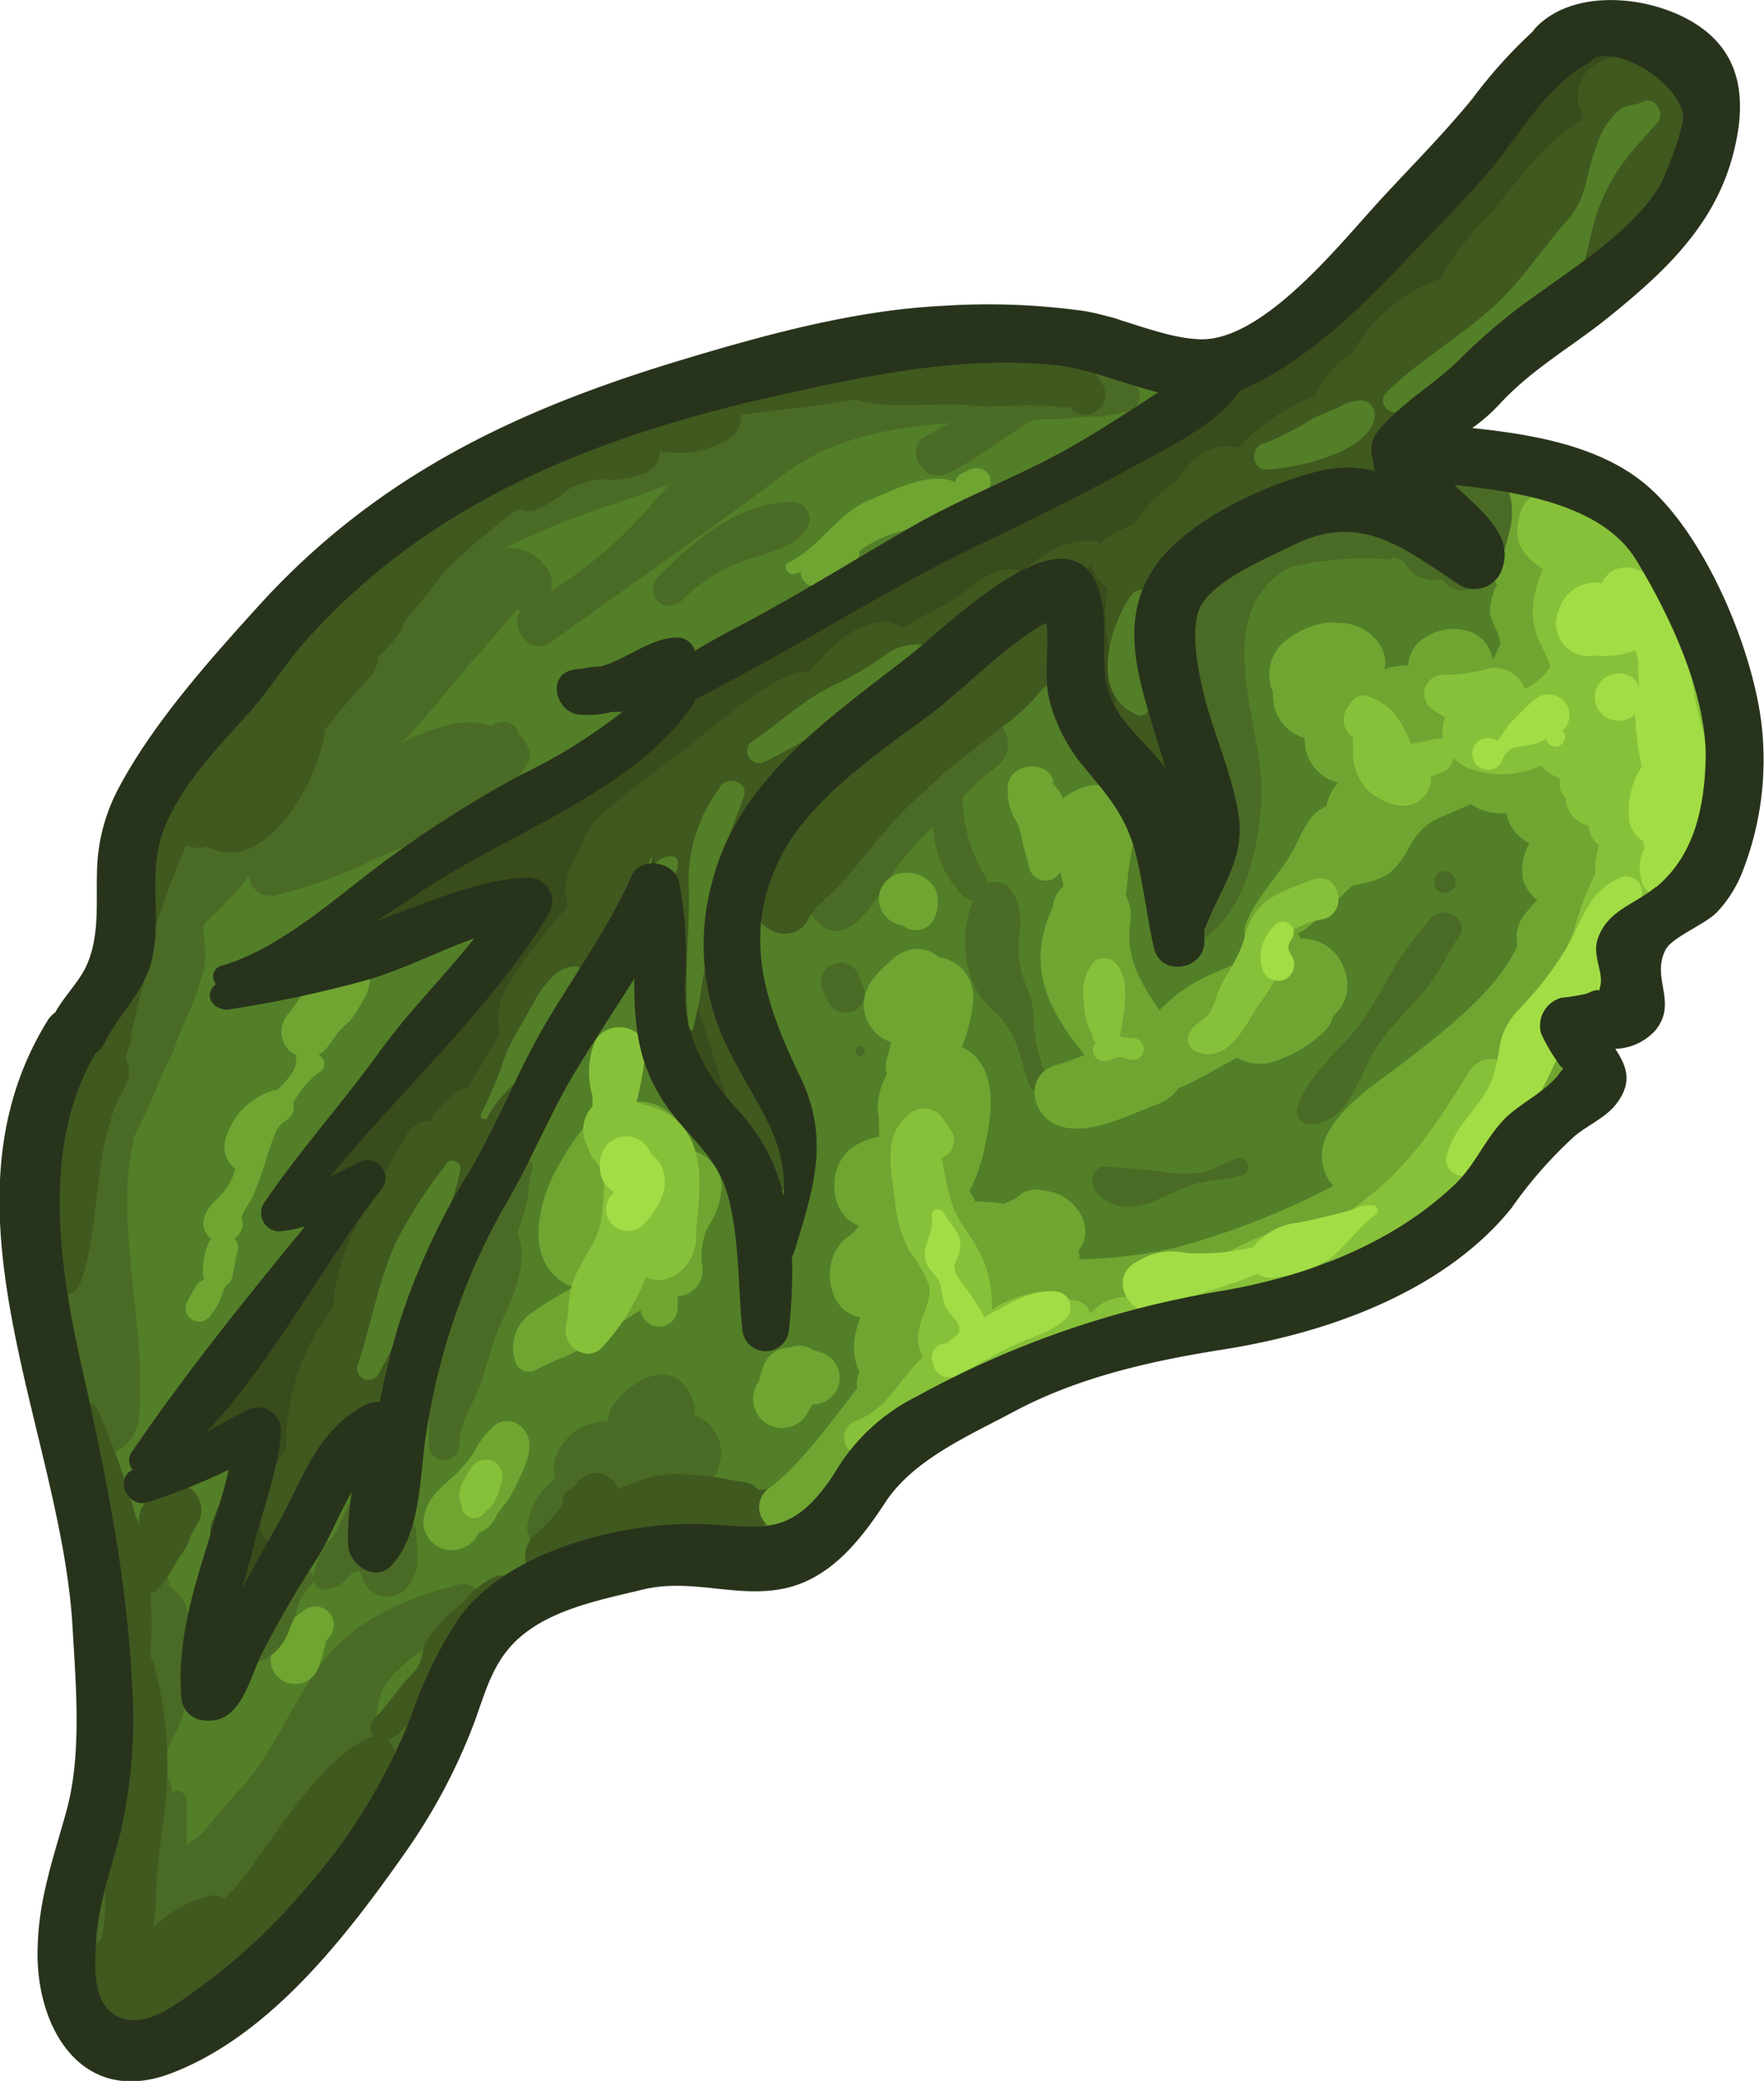 <svg xmlns="http://www.w3.org/2000/svg" viewBox="0 0 121.7 143.55"><defs><style>.a{fill:#537f28;}.b{fill:#4a6b25;}.c{fill:#40591f;}.d{fill:#394c1b;}.e{fill:#70a532;}.f{fill:#87c13a;}.g{fill:#a2dd45;}.h{fill:#28331c;}</style></defs><path class="a" d="M160,76.09c.54-2.45-.38-4.73-1.66-7.26-1.51-3-2.59-6.71-6-8.09s-7.7-.44-11.21-.66a18.61,18.61,0,0,1-1.9-.24,2.87,2.87,0,0,0-.08-.38c4.35-3.28,8.2-8,11.62-11.72,3.57-3.85,13.16-11.07,6.32-16.4a8.1,8.1,0,0,0-8.83-.41c-2.55,1.46-3.56,4.38-5.26,6.61-2.2,2.87-4.92,5.35-7.14,8.21-3,3.91-6.6,5.64-11.17,7.41a3.54,3.54,0,0,0-1,.62,10.67,10.67,0,0,0-3.88-1.45,59.63,59.63,0,0,0-11.07-1.76A51.54,51.54,0,0,0,87,54.86C80.18,58,72.41,61,66.6,65.85a48.85,48.85,0,0,0-6.92,7.38,27.41,27.41,0,0,0-2,2.93,25.29,25.29,0,0,0-3.35,3.54,12.6,12.6,0,0,0-2.38,4.39,7.22,7.22,0,0,0-.25,1.21c-.18,1-.39,2-.53,3.07-.24,1.85-.23,4.34-1.09,6s-2.91,3.07-4,4.84a20,20,0,0,0-2.19,12.58,2.13,2.13,0,0,0,.45.93,43.15,43.15,0,0,0-.15,7.48,37,37,0,0,0,2,12.77c1.17,3.35,2.65,6.5,2.82,10.09s-.28,7.38.15,11c-1.46,2.79-2.67,5.73-2.44,8.85a12,12,0,0,0,.33,1.84,7,7,0,0,0,.45,1.78c1.07,1.58,2.22,2.4,4.26,2.12,5.35-.73,8.58-6.86,11.91-10.26,1.93-2,4.16-2.87,5.67-5.3,1.14-1.82,2.47-4,3.49-6,1.61-3.17,2.88-7.59,6.11-9.49,3.61-2.12,7.43-2.22,11.43-2.74,2.13-.28,5-.45,6.86-1.6s2.34-3.44,3.54-5.23c3.21-4.78,12.2-5.84,17.35-7,2.79-.63,6.31-1.33,9.09-2.87,3.85,0,8.37-3.22,11.24-4.51,5.21-2.34,10.67-7,12-12.85a7,7,0,0,0,.07-1.81,9.29,9.29,0,0,0,1.8-1.31c1.37-1.55,1.42-3.82,2.51-5.48s3.36-2.89,4.42-5.49C160.91,82.68,161.39,80.11,160,76.09Z" transform="translate(-41.49 -27.38)"/><path class="b" d="M89.43,125a2.73,2.73,0,0,0-.23-1.26c-1.22-2.91-4.32-1.14-5.48.69a1.72,1.72,0,0,0-.27,1,3.76,3.76,0,0,0-3.68,2.63,2.77,2.77,0,0,0,0,1.31l-.29.28a4.77,4.77,0,0,0-1.63,3.12,1.76,1.76,0,0,0,2.62,1.5,11.38,11.38,0,0,0,2.9-2.27,5.74,5.74,0,0,0,2.73-.06c2-.5,4.34-1.17,5-3.44A2.81,2.81,0,0,0,89.43,125Z" transform="translate(-41.49 -27.38)"/><path class="b" d="M75.57,137.07a2.47,2.47,0,0,0-.86.84,1.25,1.25,0,0,0-1.55-1.22c-3,.76-6.43,2.06-8.62,4.42-2.58,2.78-3.84,6.78-6.43,9.64-.93,1-1.81,2.06-2.67,3.12l-1.1.8c0-.3,0-.54,0-.57,0-.84,0-1.7,0-2.54a.64.64,0,0,0-1-.53,1.61,1.61,0,0,0-.82-1.53.56.56,0,0,0,.07-.18c.49-1.64,1.49-2.9,1.76-4.64.18-1.23-.26-2.38-.17-3.52a7,7,0,0,0,.36-2,3,3,0,0,0-1.31-2.31A11.78,11.78,0,0,0,50.88,132a1,1,0,0,0-1.7.45c-.58,2.17.25,4.47.3,6.63a13.87,13.87,0,0,0-.41,2.76,1.92,1.92,0,0,0,1.55,1.89c-.13,1.77-1.21,3.35-1.25,5.16a1.43,1.43,0,0,0,.58,1.25c-1.88,2.11-1.56,6-1.72,8.58s-1.49,5.36.12,7.56a3,3,0,0,0,3.16,1.28c2.94-.55,5.12-2.85,7-5.33a1.57,1.57,0,0,0,1.39-.66c1.84-2.29,5.09-5.41,6.17-8.71.67-1,1.38-2,2.12-3,.87-1.17,1.9-2.08,2.34-3.49a1,1,0,0,0-1.26-1.26,6.18,6.18,0,0,0-1.83.88,6.76,6.76,0,0,1,.41-2c.93-1.79,3.77-3.52,5.69-4.64-.24.4.31.91.64.53a14.2,14.2,0,0,0,1.81-2.3C76.06,137.33,75.86,137,75.57,137.07Z" transform="translate(-41.49 -27.38)"/><path class="b" d="M119.41,53.66l-.32-.06a2.59,2.59,0,0,0,.25-3.72c-1.19-1.19-3.79-.8-4.09,1.08l-.06.41a2.12,2.12,0,0,0,0,.24h0c0,.32-1.81,1.19-3,1.78-3.3-2.3-8.34-.54-12-.43a45.79,45.79,0,0,0-16.47,3c-4.79,1.86-9.86,3.5-13.75,7-1.74,1.59-3,3.76-4.64,5.51a34,34,0,0,0-3.77,4.68,18.15,18.15,0,0,0-2.33,1.5,10.08,10.08,0,0,0-2,2.21c-2.74,1.07-3.67,3.59-4.86,6.36-.86,2-2.44,5-.56,6.87-.05.23-.09.46-.14.69a.24.24,0,0,0,0,.08c0,.22-.09.44-.13.65a19.12,19.12,0,0,1-1.21,3.89A45.44,45.44,0,0,0,48.11,100c-.36,1.12-.6,2.25-.92,3.34-1.09.72-1.77,2.52-2.09,3.89a1.72,1.72,0,0,0-.26,1.9,40.46,40.46,0,0,0,.19,7.31,31,31,0,0,0,.59,9.51c.71,3.27,5.15,2.18,5.44-.73.62-6.26-1.71-13.28-.39-19a2.07,2.07,0,0,0,.07-.41c.8-1.51,1.43-3.11,2.12-4.72a12.83,12.83,0,0,0,.82-1.8.49.49,0,0,1,0-.11c.14-.31.26-.63.37-.95A20.09,20.09,0,0,0,55.61,94a11.44,11.44,0,0,0-.1-2.47c0-.16.07-.31.1-.46a16.2,16.2,0,0,0,1.5-1.48l0,0a9.2,9.2,0,0,0,1.54-1.79,1.53,1.53,0,0,0,1.91,1.33,32.74,32.74,0,0,0,7.07-2.64,34.62,34.62,0,0,0,6.58-3.3c1-.7,3.84-2.39,3.84-3.78a2.38,2.38,0,0,0-.82-1.43c-.13-.91-1.25-1-1.85-.49-1.79-.76-4.15.17-6.15,1.1A10.05,10.05,0,0,0,70,77.8c1.22-1.36,2.37-2.79,3.54-4.2.7-.83,1.45-1.6,2.15-2.43.34-.4.67-.81,1-1.22.27-.22.42-.4.44-.55a1.19,1.19,0,0,0,.28.1c-.82,1.15.66,3.2,2.05,2.21,5.37-3.86,10.84-7.65,16.12-11.62,3.24-2.44,7.24-3.21,11.37-3.52-.49.3-1,.59-1.52.86-1.72.87-.2,3.46,1.52,2.59,2.09-1.06,3.88-2.54,5.87-3.7,1.38,0,2.73-.11,4-.22a1.39,1.39,0,0,0,.68,0c.64-.1,1.27-.22,1.9-.36A1.11,1.11,0,0,0,119.41,53.66ZM86.59,62a29.28,29.28,0,0,1-7.09,6.14,1.79,1.79,0,0,0-.4-1.71,2.91,2.91,0,0,0-2.82-1.21,52.8,52.8,0,0,1,8-3.21l3.4-1.22C87.3,61.22,86.93,61.62,86.59,62Z" transform="translate(-41.49 -27.38)"/><path class="b" d="M96.16,62c-3.74,0-6.84,2.75-9.32,5.22a1.16,1.16,0,0,0,1.64,1.64,11.69,11.69,0,0,1,4.38-2.81c1.41-.51,3.16-.78,4.15-2A1.22,1.22,0,0,0,96.16,62Z" transform="translate(-41.49 -27.38)"/><path class="b" d="M141.16,87.47c-1.16,0-.81,2,.38,1.4C142.21,88.56,141.89,87.47,141.16,87.47Z" transform="translate(-41.49 -27.38)"/><path class="b" d="M140.16,90.8a28.73,28.73,0,0,0-2.31,3c-.71,1.27-1.4,2.56-2.2,3.77-1.33,2-4,3.87-4.66,6.27a.87.87,0,0,0,.84,1.09c2.75,0,3.39-3.42,4.65-5.32,1-1.53,2.36-2.74,3.5-4.16.87-1.08,1.39-2.34,2.18-3.46S141,89.63,140.16,90.8Z" transform="translate(-41.49 -27.38)"/><path class="b" d="M126.83,107.29c-.71.24-1.38.65-2.08.88a7.47,7.47,0,0,1-3.26,0c-1.21-.13-2.44-.2-3.66-.31-1-.08-1.21,1.12-.72,1.72,1.12,1.36,2.61,1.24,4.13.62a21.72,21.72,0,0,1,2.76-1.16c1-.27,2.11-.3,3.16-.57C127.94,108.29,127.59,107,126.83,107.29Z" transform="translate(-41.49 -27.38)"/><path class="b" d="M113.8,101.88a11.43,11.43,0,0,1-1-4.06,5.46,5.46,0,0,0-.42-2.21,7,7,0,0,1-.59-3.72,4,4,0,0,0-.46-3,1.47,1.47,0,0,0-1.71-.58,1.05,1.05,0,0,0-.24-.62,10.34,10.34,0,0,1-1.47-5.29,11.32,11.32,0,0,1,2.22-2l-.08,0a1.9,1.9,0,0,0-.89-3.57c-4.51-.14-15.93,9-11.32,14.09,2,2.26,4.17-1.58,5.06-3a17,17,0,0,1,3-3.54c0,.14,0,.29,0,.42a6.88,6.88,0,0,0,2,4.33.86.86,0,0,0,.74.34,7.59,7.59,0,0,0,0,5.79,6.14,6.14,0,0,0,1.61,2.07c1.48,1.42,1.58,3,2.26,4.92C112.81,103.05,114.12,102.67,113.8,101.88Z" transform="translate(-41.49 -27.38)"/><path class="b" d="M101.1,95.63c-.1-.25-.2-.51-.29-.77a1.36,1.36,0,1,0-2.49,1c.12.25.25.49.38.74a1.33,1.33,0,0,0,1.48.6,1.23,1.23,0,0,0,.58-.34A1.27,1.27,0,0,0,101.1,95.63Z" transform="translate(-41.49 -27.38)"/><path class="b" d="M100.83,99.52a.38.38,0,0,0,0,.75A.38.38,0,0,0,100.83,99.52Z" transform="translate(-41.49 -27.38)"/><path class="c" d="M117.53,53.85C116,51,113,51.76,110.16,51.63c-3-.14-6.27-.8-9.27,0a34.47,34.47,0,0,0-8,.43c-1.89.29-4.22.49-6,1.46-2.32.37-4.65,1.44-5.62,3.1h-.16c-2.7.3-5.16,2.08-7.41,3.91-.45.21-.9.43-1.38.68-1.85.95-6.2,2.55-6.57,5.05a9.27,9.27,0,0,0-2.54,3.65,26.23,26.23,0,0,0-2.44,2.78,2.15,2.15,0,0,0-1,.58,51.31,51.31,0,0,0-4.63,5.11,10.92,10.92,0,0,0-3.71,5.16,21.17,21.17,0,0,0-1.27,5.07,15.63,15.63,0,0,1-2.23,6.26,1.32,1.32,0,0,0,.71,1.84,15.65,15.65,0,0,0-.28,2.52c-.05.11-.11.21-.16.32a1.78,1.78,0,0,0-.74.47c-4.13,4.24-4.69,10.48-2.81,15.84a1.26,1.26,0,0,0,2.4,0c1.4-4,.84-8.58,2.55-12.52l.61-1.2a1.81,1.81,0,0,0-.07-1.74,5.48,5.48,0,0,1,.31-1,1.06,1.06,0,0,0,.07-.62c.32-1.35.61-2.69,1-4a1,1,0,0,0-.37-1,33.89,33.89,0,0,0,1.58-3.93c.43-1.35,1-2.66,1.51-4,0-.06.05-.11.07-.16a1.92,1.92,0,0,0,1.43.07,3.4,3.4,0,0,0,2.94.17c2.47-1.09,4.76-4.85,5.25-8.24,1-1.3,2.1-2.51,3-3.53l0,0a2,2,0,0,0,.63-1.45A8,8,0,0,0,69,71.1a1.9,1.9,0,0,0,.37-.81l1.13-1.38c.59-.71,1.15-1.44,1.71-2.17a50.34,50.34,0,0,1,4.66-4l.44-.26a1.47,1.47,0,0,0,1.32,0,9.58,9.58,0,0,0,2.21-1.44,10.18,10.18,0,0,1,2-.61,6.46,6.46,0,0,0,2.87-.32,1.59,1.59,0,0,0,1.29-1.6l.06,0a6.52,6.52,0,0,0,4.45-.71A1.94,1.94,0,0,0,92.64,56c1.85-.28,3.76-.46,4.09-.5,1.26-.15,2.52-.36,3.78-.55,2.38.73,5.54.15,8,.4,1.54.15,3-.07,4.58,0a10.11,10.11,0,0,1,1.65.13,4.21,4.21,0,0,0,.62,0c.33-.08.32,0,0,.11A1.4,1.4,0,0,0,117.53,53.85Z" transform="translate(-41.49 -27.38)"/><path class="c" d="M75.82,136.09A5.54,5.54,0,0,0,73.38,138,11.42,11.42,0,0,0,71,140.41c-.54,1-.23,1.6-1.08,2.45s-1.63,2.1-2.59,3.06a.81.81,0,0,0,0,1.27,1.24,1.24,0,0,0-.45.11c-3.16,1.5-5.82,5.81-7.78,8.52A19.32,19.32,0,0,1,57,158.34a1.29,1.29,0,0,0-.93-.19,7.81,7.81,0,0,0-4,2.23c.08-.77.17-1.49.17-1.87,0-2.5.52-4.85.72-7.32a27,27,0,0,0-.87-9.09,1.33,1.33,0,0,0-.24-.46s0,0,0-.08a23.51,23.51,0,0,0,0-4.28.78.78,0,0,0,.53-.25,14.14,14.14,0,0,0,1.45-2.2,4.29,4.29,0,0,0,.68-1.08,2.91,2.91,0,0,0,.12-.39c.16-.31.33-.62.52-.93a1.84,1.84,0,0,0-2.88-2.22c-.54.52-1.23,1.18-1.16,2,0,.13,0,.18.06.21l-.16.14a54.88,54.88,0,0,0-2.74-7.85c-.46-1.08-2-.28-1.82.77.68,3.17,1.2,6.39,1.84,9.57.4,2,.25,5.55,1.79,7.06a1.28,1.28,0,0,0-.06.56c.17,1.14-.7,3.29-.89,4.62-.28,1.87-.28,3.88-.43,5.77-.18,2.32.38,5.62-.24,8.13a2.54,2.54,0,0,0-1,1.39h0c-.1.54-.2,1-.25,1.51a.2.2,0,0,0,0,.07,4.47,4.47,0,0,0,.2,2.09,2.79,2.79,0,0,0,4,1.64,20.26,20.26,0,0,0,3.13-2.18c2.79.15,7-4.47,8.14-5.8,2.3-2.71,8.32-8.22,5.79-12.22a1.15,1.15,0,0,0-.28-.3.93.93,0,0,0,.49-.19c1.76-1.42,3.07-3.37,4.57-4.88a13.69,13.69,0,0,0,3.43-5.42A.67.67,0,0,0,75.82,136.09Z" transform="translate(-41.49 -27.38)"/><path class="c" d="M95,130.1a5,5,0,0,0-1.18.07,1.46,1.46,0,0,0-.88-.52c-2.07-.36-4.74-.9-6.8-.3a18.4,18.4,0,0,0-2,.75,3.18,3.18,0,0,0-.16-.32,1.59,1.59,0,0,0-2.48-.32,2.94,2.94,0,0,1-.75.7,1,1,0,0,0-.42,1,13.74,13.74,0,0,1-1.89,2.07c-1.82,1.59.14,4.3,2.23,3.83a39.1,39.1,0,0,0,5.47-1.75,38.76,38.76,0,0,1,4.25-.92c1.92-.52,4.16-1.5,5.12-3.33A.63.63,0,0,0,95,130.1Z" transform="translate(-41.49 -27.38)"/><path class="c" d="M98,128.29a3.32,3.32,0,0,0-1.35,1.09.72.72,0,0,0,1,1,3.36,3.36,0,0,0,1.09-1.34A.63.63,0,0,0,98,128.29Z" transform="translate(-41.49 -27.38)"/><path class="c" d="M115.27,71.27l0-.07c.68-1.63-1.84-3-2.94-1.71-2.82,3.28-6.56,5.49-9.82,8.41a32.58,32.58,0,0,0-8,10.13,12.67,12.67,0,0,0-.67,1.5c-.72,2,2.3,3.15,3.33,1.41.2-.35.41-.68.62-1h0c2.65-2.12,4.37-5.22,6.89-7.44.69-.61,1.35-1.24,2-1.88,1.46-1.08,2.89-2.26,4.33-3.37a13.15,13.15,0,0,0,2.43-2.39,1.59,1.59,0,0,0,.71-1l0-.07c.33-.5.66-1,1-1.62A.75.75,0,0,0,115.27,71.27Z" transform="translate(-41.49 -27.38)"/><path class="d" d="M153.51,34.49c1.39-1.9-1.39-4.67-3.28-3.28-3.85,2.82-6.81,6.92-10.45,10-3.11,2.67-8.2,5.4-9.62,9.47a2.29,2.29,0,0,0-.07.28c-.92.62-1.84,1.21-2.67,1.78-1.36.94-3.14,1.85-3.66,3.5-.17.13-.33.26-.52.38-2,1.43-4.4,2.19-6.51,3.49l-.17.13c-5.75,1.72-10.65,5.06-16,7.67-4.41,2.13-9.93,3.73-12.7,8a2.15,2.15,0,0,0-.3.75,23.17,23.17,0,0,0-6.85,4.09l-.06.06a25.54,25.54,0,0,0-8.07,3.63,2.63,2.63,0,0,0-1,1.57,3,3,0,0,0-.72.53c-.69.66-.66,1.41-.92,2.09-.71.35-1.41.73-2.12,1.11a.88.88,0,0,0,.67,1.6,9,9,0,0,1,2.34-.49c.77,0,1.48.12,2.26,0a5.52,5.52,0,0,0,3.57-1.49,1.34,1.34,0,0,0,.34-.87L78,88.27c-.58.9-1.29,1.74-1.84,2.48a13.74,13.74,0,0,0-2.51,5.39,2.31,2.31,0,0,0,.17,1.26c-.39.31-.75.58-.87.7a15.08,15.08,0,0,0-3,3.7c-2.15,1.7-4,3.86-6.25,5.14a2,2,0,0,0,1.94,3.49c-1.51,2.54-3.35,5-4.61,7.51-1.5,3-2.46,3.77-5,5.9-1.61,1.33.45,3.4,2.07,2.68l.21-.1c-.62,2.16-1.7,4.65-2.22,6.09a1.56,1.56,0,0,0,.39,1.68,12.37,12.37,0,0,0-.54,1.55,2,2,0,0,0,1.37,2.42c1.59.39,2.68-1,3.39-2.2a7,7,0,0,0,.35-.79c-.13.31.21-.5.27-.66a8.71,8.71,0,0,0,.7-2.4,1.38,1.38,0,0,0-1-1.29.85.85,0,0,0-.33-.07c.88-2.32,1.72-4.92,1.61-7a1.82,1.82,0,0,0-.13-.57,10.48,10.48,0,0,0,2.3-3.24q1.29-2.59,2.44-5.24c.54-1.22,1.06-4.32,1.82-5.94a2.75,2.75,0,0,0,1.23-1.56l0,0s0-.05,0-.07h0a.64.64,0,0,0,0-.2c.72-.74,1.42-1.51,2.13-2.24A1.71,1.71,0,0,0,73,104c1.81-2.1,4.61-4.47,5.1-7.31a1.53,1.53,0,0,0,0-.64c.09-.22.19-.45.29-.66a19.63,19.63,0,0,1,2.18-3.63c1.1-1.5,2.63-4.27,1.59-6.07a1.64,1.64,0,0,0-.45-.49,16.23,16.23,0,0,0,3-1.71c2.82-1.71,5.28-4,8.08-5.7a1.25,1.25,0,0,0,.3-.26,75.19,75.19,0,0,1,10.32-5.47c4.5-1.8,8.68-4.42,13.24-6.06-2.25,4.65-1.09,12.23,3.44,15.22a1.45,1.45,0,0,0,1.75-.23c1.26-1.28-.2-3.14-.89-4.24a12.62,12.62,0,0,1-1.48-4.55c-.34-1.73-1.08-3.59-.62-5.37a1.17,1.17,0,0,0-.64-1.34c.38-.11.77-.24,1.16-.34A2.45,2.45,0,0,0,121,64c1.22-.7,2.48-1.32,3.67-2.08.08-.06,1.32-1.06,2.07-1.74l.26-.07A5.24,5.24,0,0,0,129,58.85a2.28,2.28,0,0,0,.72-1.56c1.58-1.22,4.75-3,5.5-3.68A23,23,0,0,0,139,49.49l1.89-1.65a60.66,60.66,0,0,0,7-6,32.34,32.34,0,0,0,3.81-4.59C152.26,36.53,153.84,34,153.51,34.49Z" transform="translate(-41.49 -27.38)"/><path class="d" d="M93.33,104.58A20.9,20.9,0,0,1,91,98.73c-1.19-4.61-2.13-9-1.74-13.84a1.28,1.28,0,0,0-2.51-.34,33.94,33.94,0,0,0,.64,14.33c.83,3.44,2.42,10.31,6.63,11.1.65.12,1.5-.3,1.42-1.09C95.28,107.13,94.24,106.1,93.33,104.58Z" transform="translate(-41.49 -27.38)"/><path class="c" d="M152.25,31.5a2.64,2.64,0,0,0-1.83,3.21c.09.24.19.56.32.86-2.48,1.5-4.35,3.91-6.17,6.28a22.31,22.31,0,0,0-3.28,4,2.56,2.56,0,0,0-.28.7,11.34,11.34,0,0,0-6.21,5.17,6.39,6.39,0,0,0-2.49,2.73,2.17,2.17,0,0,0-.07.24,14.52,14.52,0,0,0-5.3,3.55l-.12,0c-1.87-.39-3.29.85-4.21,2.37a10.7,10.7,0,0,0-2,1.72,11.69,11.69,0,0,0-.89,1.24l-.19.06a7.62,7.62,0,0,0-1.73.88,2.66,2.66,0,0,0-.43.39.65.65,0,0,0-.32-.19,5.37,5.37,0,0,0-3.59,1c-.52.34-1,.71-1.53,1.1-1.83-.79-3.89,1.58-5.36,2.35-1,.52-1.93,1-2.83,1.54a2.31,2.31,0,0,0-1.64-.4c-2,.32-3.47,1.84-4.79,3.45a2.36,2.36,0,0,0-1.38.2c-2.59,1.2-5.09,3.45-7.32,5.23a60.09,60.09,0,0,0-5.14,4,5.76,5.76,0,0,0-2,2.83,5.68,5.68,0,0,0-1,3.12l.08,0a1.49,1.49,0,0,0,.16.69c-.84,1-1.71,2-2.47,3-1.16,1.61-2.86,3.6-2.26,5.66a.54.54,0,0,0,.05.11c-.16.27-.3.54-.46.81-.57.95-1.17,1.94-1.74,2.93l0,.09a1.5,1.5,0,0,0-.87.3,7.4,7.4,0,0,0-1.82,2,1.8,1.8,0,0,0-1.64,1c-1.94,3.37-4.65,7.44-5,11.4a1.53,1.53,0,0,0,0,.43,15.36,15.36,0,0,0-3.27,9.74C60.08,129,59,131,59.51,133c.37,1.31,2.14.72,2-.54-.15-1.06,2.22-2.76,2.92-3.56s1.29-1.49,1.83-2.25a1.62,1.62,0,0,0,1.23-1.25c.14-.67.31-1.37.49-2.08,1.17-2.75,2.17-5.57,3.35-8.33a2.18,2.18,0,0,0,.17-.69,2.09,2.09,0,0,0,1-.89A28.2,28.2,0,0,0,75,107.7c1.17-2.38,2.28-4.78,3.5-7.14.34-.66.63-1.33.9-2,.52-.84,1-1.73,1.44-2.62a.79.79,0,0,0,.3,0c1.68-.73,2-2.66,2.78-4.15a48,48,0,0,0,2.51-5.35l0,0A1.93,1.93,0,0,0,88,87.69c0,7,3.81,14.06,5,20.91.32,1.81,3.29,1.39,3.2-.43.45-4.32-1.62-7.56-2.5-11.55a76.61,76.61,0,0,1-1.72-8.86,8.66,8.66,0,0,1,.34-3.15c1.4-1.25,2.82-2.47,4.28-3.73,2.37-2,4.11-5.18,6.8-6.79a2.6,2.6,0,0,0,.5-.34l.15-.14a2.05,2.05,0,0,0,.45-.56c3.18-.77,6.58-1.49,8.18-4.33a1.12,1.12,0,0,0,.08-.26c.6-.22,1.19-.43,1.75-.7a15.21,15.21,0,0,0,2.34-1.44,1.69,1.69,0,0,0,.07.38,2.26,2.26,0,0,0,1,1.22c-.48,2.41.14,4.54.61,6.73-.27,2.06-.16,4,.91,5.16a1.79,1.79,0,0,0,3-.79c.47-2.17-.24-4.23-.57-6.34,0-1.49.2-3,.36-4.48a11.47,11.47,0,0,1,3.58-4.46,20.46,20.46,0,0,0,6.37-3.34,1.71,1.71,0,0,0,.72-.11l1-.38a2.53,2.53,0,0,0,2.7,1.06,2.32,2.32,0,0,0,2.14-1.63,3.51,3.51,0,0,0,0-2.59s-.06-.11-.1-.19a2,2,0,0,0-.06-.76c2.52-.7,5-2.92,6.78-4.35,2.63-2.11,6-4.61,7.9-7.68,2.3-1.42,4.38-4.25,4.28-6.64C160,33.9,156.84,30.15,152.25,31.5Z" transform="translate(-41.49 -27.38)"/><path class="e" d="M160.23,74.39a3.47,3.47,0,0,0-.31-.71.78.78,0,0,0,0-.14,22,22,0,0,0-2.4-7.12A2.66,2.66,0,0,0,154,65.25a23.68,23.68,0,0,0-2.94-2.55,15.37,15.37,0,0,0-2.24-1.65,3.07,3.07,0,0,0-2.59-1.81,3.75,3.75,0,0,0-2.42.38,4.18,4.18,0,0,0-3.09,1c-1.82,1.6-.19,4.12,1.79,4.33a3.64,3.64,0,0,0,.66,0,2.89,2.89,0,0,0,.85.55c.05.13.09.28.15.45a2.19,2.19,0,0,0,.26,1.15,3.74,3.74,0,0,0,.34.62,4.15,4.15,0,0,0-.48,1.78c0,.77.74,1.63.7,2.32-.17.37-.34.74-.5,1.12a2.43,2.43,0,0,0-1.88-2.07,3.59,3.59,0,0,0-2.84.51,2.34,2.34,0,0,0-1.13,1.92,5.08,5.08,0,0,0-1.43.16.37.37,0,0,0-.17.18,2.36,2.36,0,0,0,0-.28c.22-1.71-1.66-3.13-3.26-3a2.6,2.6,0,0,0-.88,0,5.75,5.75,0,0,0-2.42,1,3,3,0,0,0-1.15,3.8,3,3,0,0,0,2.18,3.14,3,3,0,0,0,2.3,3.07A3.42,3.42,0,0,0,133,83c-1.17.46-1.62,1.71-2.2,2.86-.85,1.7-3,3.73-3.46,5.64a6.79,6.79,0,0,0,.3,2c-2,.85-3.94,1.48-5.56,3-.23.21-.42.41-.6.58-1.23-1.82-2.37-3.55-2-6.12a3.16,3.16,0,0,0-.34-1.84,3,3,0,0,0,.09-.43,23.19,23.19,0,0,1,.37-2.79,3.77,3.77,0,0,0-.73-3.65,2.46,2.46,0,0,0-2.38-.63,4.28,4.28,0,0,0-1.66.84c0-.06-.05-.13-.08-.19a2.92,2.92,0,0,0-.4-.59,2,2,0,0,0-.24-.26c-.13-.13-.11-.12.08,0-.23-1.6-2.82-1.51-3.14,0a3.9,3.9,0,0,0,.63,2.75,7.52,7.52,0,0,1,.38,1.43c.15.57.34,1.13.46,1.72a1.15,1.15,0,0,0,2.12.19c.07.33.15.65.24,1a2,2,0,0,0-.41.46l-.06.09a1.93,1.93,0,0,0-.28.88c-1.91,4.11-.34,7.09,2.18,10.21a16.26,16.26,0,0,1-1.92.69c-2.22.62-1.84,3.38,0,4.15,2.07.85,5-.7,6.9-1.42a3.12,3.12,0,0,0,1.52-1.13,5.92,5.92,0,0,0,.73-.31c1.11-.58,2.21-1.19,3.3-1.79a3.11,3.11,0,0,0,2.12.38,8.72,8.72,0,0,0,3.94-2.24,2,2,0,0,0,.56-1l.18-.18a2.76,2.76,0,0,0,.71-2.69c0-.13-.08-.26-.13-.39a3,3,0,0,0-2.95-2.08,2.37,2.37,0,0,1-.25-.42c.36.25,3.59-3.13,3.74-3.22s2-.27,2.82-1.09c1.29-1.3,1.09-2.28,2.74-3.38.22-.15,1.79-.78,2.65-1.18a3.42,3.42,0,0,0,1.91.63,4.68,4.68,0,0,0,.54,0,2.83,2.83,0,0,0,1.59,2.06,3.89,3.89,0,0,0-.46,2.49,3,3,0,0,0,1,1.45,8.71,8.71,0,0,0-1,1.16,2.56,2.56,0,0,0-.37,2,1.27,1.27,0,0,0-.07.12c-1.48,3.11-5,5.73-7.64,7.81-1.94,1.51-5,3.35-5.69,5.78a3.15,3.15,0,0,0,.69,2.84,53.3,53.3,0,0,1-11.06,4.31,34.75,34.75,0,0,1-6.44.76,4.07,4.07,0,0,0-.06-.61l0,0c1.32-1.75-.45-4-2.36-4.12a1.82,1.82,0,0,0-1.93.5c-.28.12-.56.26-.85.4a13.63,13.63,0,0,0-2-.16,2,2,0,0,0-.4-.7,12.17,12.17,0,0,0,1.12-3.36c.41-1.87.76-4.5-.77-6a3.15,3.15,0,0,0-.87-.6,10.71,10.71,0,0,0,.79-3.52,2.75,2.75,0,0,0-2.39-2.68,2.19,2.19,0,0,0-2.43-.35,2.91,2.91,0,0,0-1,.73,6.44,6.44,0,0,0-1.35,1.49,2.75,2.75,0,0,0,1.5,4,7.8,7.8,0,0,1-.29,1.08,1.69,1.69,0,0,0,0,1.11,5.21,5.21,0,0,0-.65,2.36,9,9,0,0,1,.1,1.87.36.36,0,0,1,0,.09,4.66,4.66,0,0,0-1.73.68c-1.94,1.24-1.76,4.76.35,5.46a3.12,3.12,0,0,1-.81.81c-2,1.49-1.36,5.24.9,5.49-.09.29-.19.58-.26.88a4.27,4.27,0,0,0,.2,2.94h0a1.85,1.85,0,0,0-.15,1.1c-1.75,2.27-3.92,5.25-6,6.84h0a1.6,1.6,0,0,0,0,2.73c4.3,2.18,10.78-5.48,12.67-8.75,2-3.49,6-3.7,9.78-4a32,32,0,0,0,10.31-2c6.2-2.46,13-4.92,17.68-9.83,3-3.2,6.34-8.7,5.38-13.33l.3-.16c3.06-2,7.06-2.22,8.54-6.06a11.9,11.9,0,0,0,.36-6.91,27.71,27.71,0,0,0,.6-4.39A14.21,14.21,0,0,0,160.23,74.39Zm-10.4,2.28a8.18,8.18,0,0,0,1.33-3.8c.41,1.35.48,2.62.8,4.26,0,.17.08.35.13.53A3.31,3.31,0,0,0,149.83,76.67Zm2.67,8.56a6.65,6.65,0,0,0,.37-2.06,2.86,2.86,0,0,0-.38-1.37,8,8,0,0,0,.53-1.1l.08-.29a14,14,0,0,1,.83,2.71A9,9,0,0,1,152.5,85.23Z" transform="translate(-41.49 -27.38)"/><path class="e" d="M91.28,109.24a2.66,2.66,0,0,0-2.15-2.51c-.43-1.83-1.51-3.35-3.79-3.38-2.69,0-4.29,2.57-5.44,4.65s-2.2,5.81.16,7.65a3.46,3.46,0,0,0,1,.53,23.79,23.79,0,0,0-2.85,1.74,2.92,2.92,0,0,0-1.08,3.62,1,1,0,0,0,1.32.35,15.64,15.64,0,0,1,2.07-.93,19.66,19.66,0,0,0,3.13-1.85c.49-.34,1-.69,1.47-1s.6-.33.47-.38l.1,0a1.28,1.28,0,0,0,2.55,0c0-.33,0-.63,0-.92a1.82,1.82,0,0,0,1.7-2.08,4.7,4.7,0,0,1,.4-2.73A5.3,5.3,0,0,0,91.28,109.24Z" transform="translate(-41.49 -27.38)"/><path class="e" d="M66,94a2.86,2.86,0,0,0-1.37.56c-.42.28-.84.42-1.24.72a10.69,10.69,0,0,0-1.13.88c-.32.34-.55.78-.85,1.13a1.83,1.83,0,0,0,0,2.52,1.81,1.81,0,0,0,.57.37,1.16,1.16,0,0,0-.08.53c0,.5-.61,1.21-1.29,1.88a1.09,1.09,0,0,0-.24,0,5.11,5.11,0,0,0-2.58,1.82,5.55,5.55,0,0,0-.72,1.49,1.94,1.94,0,0,0,.52,2,.81.81,0,0,0,.14.12,4.26,4.26,0,0,1-.87,1.65c-.46.54-1.15,1-1.29,1.76a1.26,1.26,0,0,0,.5,1.4,1.06,1.06,0,0,0-.25.44,5.58,5.58,0,0,0-.34,1.94,1,1,0,0,0,.12.42h0a1.37,1.37,0,0,0-.7.67c-.18.31-.35.62-.52.94a.93.93,0,0,0,1.6.93,4.38,4.38,0,0,0,.87-1.63,2.47,2.47,0,0,1,.24-.49.89.89,0,0,0,.42-.58c.12-.56.19-1.1.35-1.65a.93.93,0,0,0-.22-1,1.2,1.2,0,0,0,.53-1.42c-.06-.26.59-1.1.72-1.4a20.26,20.26,0,0,0,.93-2.54,20.65,20.65,0,0,1,.72-2.06,1.93,1.93,0,0,1,.71-.74,1.11,1.11,0,0,0,.47-1.23,7.84,7.84,0,0,1,1.6-1.94c.8-.41.62-1,.16-1.37a1.53,1.53,0,0,0,.46-.34c.36-.43.65-.9,1-1.33-.1.13.24-.23.23-.23.16-.15.33-.29.48-.45a7.15,7.15,0,0,0,.87-1.36A2.94,2.94,0,0,0,67,95.06,1.06,1.06,0,0,0,66,94Z" transform="translate(-41.49 -27.38)"/><path class="e" d="M109.72,60.14a1,1,0,0,0-1.33-.35l-.55.26a.85.85,0,0,0-.45.59c-1.79-.78-4.22.54-5.9,1.23-2.34,1-3.35,3.2-5.56,4.29-.53.27-.07,1,.46.79.11,0,.23-.08.34-.12a1,1,0,0,0,.93,1,2.83,2.83,0,0,0,1.43-.5c.39-.25.77-.52,1.14-.78a1.2,1.2,0,0,0,.54-1.16,9.2,9.2,0,0,1,1.78-1c1.81-.65,3.64-.9,5.17-2.13a.88.88,0,0,0,.27-.5,1.14,1.14,0,0,0,.83-.05l.55-.26A1,1,0,0,0,109.72,60.14Z" transform="translate(-41.49 -27.38)"/><path class="e" d="M106,88.67a2.24,2.24,0,0,0-2.07-1.08,1.84,1.84,0,0,0-1.81,1.81,1.88,1.88,0,0,0,1.63,1.81A1.41,1.41,0,0,0,106,90.6,2.44,2.44,0,0,0,106,88.67Z" transform="translate(-41.49 -27.38)"/><path class="e" d="M98,120.62c-.16,0-.32-.1-.48-.13a1.43,1.43,0,0,0-.82-.27,1.83,1.83,0,0,0-.77.13h0a1.86,1.86,0,0,0-1.65,1,5.38,5.38,0,0,0-.34.95l-.09.39v0a2,2,0,1,0,3.4,2.07,2.65,2.65,0,0,0,.27-.5,1.83,1.83,0,0,0,.53-3.6Z" transform="translate(-41.49 -27.38)"/><path class="e" d="M77.45,125.8a1.4,1.4,0,0,0-1.94,0,6.25,6.25,0,0,0-1.35,1.82,9.72,9.72,0,0,1-.89,1.12c-1.16,1.22-2.38,1.76-2.58,3.6a2,2,0,0,0,1.46,1.92,2.06,2.06,0,0,0,2.25-.91l.14-.24a1.83,1.83,0,0,0,.63-.36,2.92,2.92,0,0,0,.66-1h0a7.49,7.49,0,0,0,1.31-2C77.67,128.63,78.64,126.88,77.45,125.8Z" transform="translate(-41.49 -27.38)"/><path class="e" d="M62.43,138.5a14,14,0,0,0-1.4,1.15,3.12,3.12,0,0,0-.82,2.66,1.71,1.71,0,0,0,3.11.41,7.46,7.46,0,0,0,.52-1.53,3.94,3.94,0,0,0,.19-.84c0,.47.06.1.19-.06A1.27,1.27,0,0,0,62.43,138.5Z" transform="translate(-41.49 -27.38)"/><path class="f" d="M159.6,74.5c-.35-2.26-.26-5.07-1-7.12S156,65,154.34,64.23c-2-.9-4.09-2.57-6.27-2.82a1.72,1.72,0,0,0-1.65,1.26c-.75,2.18.27,3.1,1.54,4a6,6,0,0,0-.57,1.68,5,5,0,0,0,.49,3.67c.14.31.37.81.59,1.33l0,0c-.15.19-.28.38-.41.57h0a5.46,5.46,0,0,1-1.38,1A2.16,2.16,0,0,0,144,73.55a11.44,11.44,0,0,1-3,.38,1.31,1.31,0,0,0-.65,2.41,9.29,9.29,0,0,0,.83.51,3.24,3.24,0,0,0-.14,1.53,1.16,1.16,0,0,0-.69,0,11.82,11.82,0,0,1-1.5.32,12.18,12.18,0,0,0-.66-1.35,3.78,3.78,0,0,0-2-1.8,1.06,1.06,0,0,0-1.6.48,1.46,1.46,0,0,0,.25,2.22c0,.09,0,.19,0,.21,0,.36,0,.73,0,1.09a3.76,3.76,0,0,0,.94,2.26,3.34,3.34,0,0,0,.73.57l.07,0a1.37,1.37,0,0,0,.3.21,3.18,3.18,0,0,0,1.41.37,1.86,1.86,0,0,0,1.91-2c.25-.11.5-.2.76-.3a1.21,1.21,0,0,0,.8-1,3.84,3.84,0,0,0,.88.64,6.31,6.31,0,0,0,5.15-.11,3,3,0,0,0,1.38.89,1.24,1.24,0,0,0,.25,1.25l.07.06a2.12,2.12,0,0,0,1,1.73,4.24,4.24,0,0,0,.59.23c0,.14.05.28.09.42a1.83,1.83,0,0,0,.62.92,6.19,6.19,0,0,0-.25,1.79,1.2,1.2,0,0,0,0,.2,18.84,18.84,0,0,0-1.46,3.9,12.12,12.12,0,0,1-1.32,2.5c-.63,1.17-.89,2.56-1.72,3.67-1,1.3,1.08,2.71,2.18,1.67,1.5-1.42,4.37-3.37,5.22-5.33a11.14,11.14,0,0,0,.4-1.87,10.92,10.92,0,0,1,.95-2.17A9.13,9.13,0,0,0,157.05,87c.13-.47.26-.94.4-1.4a1.42,1.42,0,0,0,.19-.7c.14-.53.28-1.07.39-1.61a2.29,2.29,0,0,0,2-1.65C160.58,79.42,160,76.75,159.6,74.5Zm-6-5.7a8.51,8.51,0,0,0-.31,1.63v0a8.76,8.76,0,0,1-.84-2.18A7.82,7.82,0,0,0,153.63,68.8Z" transform="translate(-41.49 -27.38)"/><path class="f" d="M132.12,88.05c-2.34.85-4.11,1.36-4.77,4-.36,1.44-1.32,2.53-1.89,3.89a4.68,4.68,0,0,1-.6,1.44c-.53.58-.94.54-1.3,1.26a.91.91,0,0,0,.53,1.31c2.07.8,3.26-1.69,4.13-3.11a12.5,12.5,0,0,0,2-3.6c.15-.68,0-1.2.58-1.76a6,6,0,0,1,2.06-.71C134.59,90.19,133.8,87.43,132.12,88.05Z" transform="translate(-41.49 -27.38)"/><path class="f" d="M119.66,99c-.3,0-.6-.08-.9-.1.22-1.5.84-3.91-.32-5.09a1.11,1.11,0,0,0-1.56,0,3.39,3.39,0,0,0-.61,2.59,7.59,7.59,0,0,0,.14,1.25c.1.48.38.88.5,1.36a1,1,0,0,0,.19.33.52.52,0,0,0-.18.25l0,.07a.7.7,0,0,0,.32.79c.4.26.73.1,1.12-.07s.73,0,1.12.1A.75.75,0,1,0,119.66,99Z" transform="translate(-41.49 -27.38)"/><path class="f" d="M119.48,116.89a3,3,0,0,0-2.54.88,1.9,1.9,0,0,0-.25.24,1.2,1.2,0,0,0-1.26-.93l-.13-.07a4.07,4.07,0,0,0-1.65-.54,7.69,7.69,0,0,0-3.74,1.26,7.73,7.73,0,0,0-.9-4.09c-.73-1.33-1.64-2.22-2-3.76a21.46,21.46,0,0,1-.54-2.63,1.28,1.28,0,0,0,.64-1.87l-.52-.77a1.58,1.58,0,0,0-2.44-.32c-1.85,1.56-1.13,3.89-.9,6a8.72,8.72,0,0,0,1,3.42,8.85,8.85,0,0,1,1.35,2.39c.17,1-.6,2.2-.74,3.16a2.56,2.56,0,0,0,.32,1.71l-.51.51c-1.35,1.49-2.2,3.25-4.21,3.94a1.21,1.21,0,1,0,.94,2.23c3.16-1.58,5.19-4.4,8.29-6a12.55,12.55,0,0,1,4.79-1.52,2.52,2.52,0,0,0,1.9-.72,1,1,0,0,0,.09-.13.32.32,0,0,1,0,.09,1.12,1.12,0,0,0,1.51.39,17.81,17.81,0,0,1,1.67-.89A1,1,0,0,0,119.48,116.89Z" transform="translate(-41.49 -27.38)"/><path class="f" d="M146,99.77c.14-.06-1.36.68-1.16.73a1.81,1.81,0,0,0-2,.8c-2.57,4.22-4.67,7.33-8.84,10-1.64,1.08-1.51.67-3.2.82-3.1.27-6.46,2.83-9.17,4.3a1.07,1.07,0,0,0,.82,2c1.77-.49,3.6-.84,5.33-1.45s3.38-2,4.84-2.43c2.18-.59,4.37-.75,6.55-1.75,2.87-1.32,8.69-7.22,6.94-11a4.74,4.74,0,0,1,.73-.88C147.52,100.36,146.65,99.46,146,99.77Z" transform="translate(-41.49 -27.38)"/><path class="f" d="M89.45,106.76a4.29,4.29,0,0,0-2.93-3c-.71-.22-.94-.28-1.13-.33A18.94,18.94,0,0,0,86,100c.11-2.08-3-2.41-3.57-.48a5.62,5.62,0,0,0-.06,3.46c0,.24,0,.48,0,.73a2.33,2.33,0,0,0-.38,2.7A3.09,3.09,0,0,0,83.12,108a17.83,17.83,0,0,1-.1,3.18c-.23,1.82-1,2.43-1.82,4.18-.56,1.23-.4,2.25-.66,3.47-.31,1.39,1.45,2.65,2.52,1.47a15.77,15.77,0,0,0,3-4.81,2.06,2.06,0,0,0,1.9-.09,3,3,0,0,0,1.54-2.81C89.62,110.83,90,108.48,89.45,106.76Z" transform="translate(-41.49 -27.38)"/><path class="f" d="M74,128.64c-.43.7-1.12,1.64-.68,2.43v.15a.89.89,0,0,0,1.65.45l.06-.09c.66-.38.87-1.31,1.09-2.05A1.16,1.16,0,0,0,74,128.64Z" transform="translate(-41.49 -27.38)"/><path class="g" d="M159.59,81.55c.06-2.28-.94-4.27-1.22-6.49a2.46,2.46,0,0,0-.13-.5,11.71,11.71,0,0,0-.33-3,4.08,4.08,0,0,0-2-2.75,4.81,4.81,0,0,0-.21-.87h0c-.48-1.51-2.93-2.09-3.67-.33a2.69,2.69,0,0,0-.9,0,2.4,2.4,0,0,0-1.56.89,2.61,2.61,0,0,0-.54,1,2.25,2.25,0,0,0,2.51,3.1,5.94,5.94,0,0,0,2.77-.36,2.57,2.57,0,0,1,.2.92c0,.56,0,1.13.1,1.68a1.49,1.49,0,0,0-1.46-1,1.63,1.63,0,0,0,0,3.26,1.51,1.51,0,0,0,1.14-.47,21.73,21.73,0,0,0,.47,3.62,5.71,5.71,0,0,0-.86,3.78,2.2,2.2,0,0,0,.87,1.33l.12.07c0,.18,0,.34.08.51a1,1,0,0,0-.12.16,2.9,2.9,0,0,0-.13,1.93c.22,1.5,2.31,1.46,3,.4.38-.6.83-1.13,1.22-1.71a1.74,1.74,0,0,0,.19-1.36A15.48,15.48,0,0,0,159.59,81.55Z" transform="translate(-41.49 -27.38)"/><path class="g" d="M149.3,77.75a1.38,1.38,0,0,0,.28-1.76,1.47,1.47,0,0,0-2.28-.29,16.16,16.16,0,0,0-1.76,1.75c-.28.35-.48.72-.74,1.06a1,1,0,0,0-.64-.22,1.1,1.1,0,0,0,0,2.2,1,1,0,0,0,1-.77l.07-.1a1.24,1.24,0,0,1,1-.72,7,7,0,0,0,1.11-.2,7.48,7.48,0,0,0,.84-.35.62.62,0,0,0,.63.54.68.68,0,0,0,.47-1.14Z" transform="translate(-41.49 -27.38)"/><path class="g" d="M129.19,94.92l0,0C129.43,95,129.42,95,129.19,94.92Z" transform="translate(-41.49 -27.38)"/><path class="g" d="M130.74,93.63c-.08-.26-.28-.51-.35-.76s.11-.54.25-.77a.75.75,0,0,0-1.18-.91,3.26,3.26,0,0,0-1,1.94,2.66,2.66,0,0,0,.11,1,1.34,1.34,0,0,0,.23.5.79.79,0,0,0,.31.29l.08,0-.3-.3a1,1,0,0,0,1.34.27A1.12,1.12,0,0,0,130.74,93.63Z" transform="translate(-41.49 -27.38)"/><path class="g" d="M114.33,116.47c-1.61-.16-3.07.77-4.42,1.5l-.51.29a15.3,15.3,0,0,0-1.35-2.12,5.17,5.17,0,0,1-.6-.92c-.23-.62-.14-.46.12-1.15.55-1.48-.35-1.91-1-3.07a.44.44,0,0,0-.8.34c.21,1-.62,1.84-.45,2.85.11.67.52.9.86,1.42s.22,1.22.54,1.9,1.26,1.19.86,1.92c-.25.19-.51.4-.76.61a1,1,0,0,0-1,1.29l.09.29a1.09,1.09,0,0,0,1.58.64c1.28-.63,2.48-1.35,3.79-2s2.9-1,3.82-2A1.1,1.1,0,0,0,114.33,116.47Z" transform="translate(-41.49 -27.38)"/><path class="g" d="M136.16,110.53c-1.16,0-.61.12-1.67.39s-2.34.6-3.53.82a4.4,4.4,0,0,0-3,1.67,15.57,15.57,0,0,1-4.6.41,4.52,4.52,0,0,0-3.47.62c-2.14,1.13-.25,4.33,1.89,3.24s4.35-1.54,6.49-2.42a1.51,1.51,0,0,0,1.2.24,8.91,8.91,0,0,0,3.7-1.23c1.15-.87,2-2.21,3.18-3.07A.36.36,0,0,0,136.16,110.53Z" transform="translate(-41.49 -27.38)"/><path class="g" d="M153.12,88c-1.92.89-2.4,2.59-3.3,4.35a24.06,24.06,0,0,1-3.69,4.82c-1.42,1.69-1,2.39-1.57,4.29-.61,2.14-2.73,3.4-3.27,5.68-.27,1.14,1.42,2,2,.83,1.1-2.3,3.18-3.13,4.44-5.19.9-1.49,1.08-2.68,2.38-4s2.5-2.28,2.95-4c.21-.78,0-1.68.25-2.45.31-1.1,1.08-2,1.42-3.08A1.09,1.09,0,0,0,153.12,88Z" transform="translate(-41.49 -27.38)"/><path class="g" d="M87.08,107.72a1.85,1.85,0,0,0-.67-.69A1.79,1.79,0,0,0,83,107a2.49,2.49,0,0,0,.14,1.93,2.22,2.22,0,0,0,.73.69l-.24.26A1.5,1.5,0,0,0,85.72,112a5.43,5.43,0,0,0,1.54-2.41A2.61,2.61,0,0,0,87.08,107.72Z" transform="translate(-41.49 -27.38)"/><path class="a" d="M72.2,107.79a31.85,31.85,0,0,0-3.48,5.47c-1.17,2.66-1.64,5.59-2.57,8.34a.79.79,0,0,0,1.44.6A49.44,49.44,0,0,0,71,114.48c.64-2.1,1.82-4.12,2.22-6.28A.54.54,0,0,0,72.2,107.79Z" transform="translate(-41.49 -27.38)"/><path class="a" d="M81.16,94.05c-1.76,0-2.87,2.57-3.6,3.86A13,13,0,0,0,76.07,101a27.91,27.91,0,0,1-1.41,3.26c-.11.27.34.46.47.2,1-2,3-3,4.16-4.9.9-1.52,1.3-3.23,2.31-4.73A.51.51,0,0,0,81.16,94.05Z" transform="translate(-41.49 -27.38)"/><path class="a" d="M88.25,86.81a.34.34,0,0,0-.34-.34,1.16,1.16,0,0,0-.69.1,3.77,3.77,0,0,0-.76.61l-1.35,1.33a.77.77,0,0,0,1.1,1.09l1.33-1.34a4.42,4.42,0,0,0,.56-.67A1.25,1.25,0,0,0,88.25,86.81Z" transform="translate(-41.49 -27.38)"/><path class="a" d="M91.11,81.77A10.65,10.65,0,0,0,89,88.45c.12,3.29-.4,6.58,0,9.86,0,.17.27.24.32,0,.23-.93.41-1.86.58-2.79h0v-.12c.27-1.48.49-3,.69-4.51.24-1.88.14-3.4.91-5.18.47-1.1.89-2.24,1.3-3.37S91.48,80.85,91.11,81.77Z" transform="translate(-41.49 -27.38)"/><path class="a" d="M105.16,71.85a3.74,3.74,0,0,0-2.68.78,22.67,22.67,0,0,1-3.41,2c-2.09.95-3.89,2.71-5.83,4A.85.85,0,0,0,94.09,80,29.91,29.91,0,0,0,97,78.43a21,21,0,0,1,2.76-2.11c2-1,4-1.29,5.86-2.68A1,1,0,0,0,105.16,71.85Z" transform="translate(-41.49 -27.38)"/><path class="a" d="M119.48,68.51c-1.52,2.29-2.82,6.84.5,8.2.43.18.84-.26.86-.65.1-2.21-.44-4.33.5-6.46A1.08,1.08,0,0,0,119.48,68.51Z" transform="translate(-41.49 -27.38)"/><path class="a" d="M135.32,55a3.14,3.14,0,0,0-1.39.43c-.6.3-1.22.5-1.82.79a18.58,18.58,0,0,1-3.44,1.76c-1,.25-.81,1.87.24,1.79a15.44,15.44,0,0,0,4.52-1c1.17-.47,2.82-1.33,2.91-2.75A1,1,0,0,0,135.32,55Z" transform="translate(-41.49 -27.38)"/><path class="a" d="M155.9,34.8l-.08-.13a.77.77,0,0,0-1-.27c-.48.28-1.06.11-1.68.62a5.68,5.68,0,0,0-1.52,2.45c-.76,2-.6,3.52-2,5.1-1.76,2-3.07,4.09-5,5.88-2.36,2.16-5.21,3.77-7.48,6-.75.75.38,1.86,1.16,1.16a35.45,35.45,0,0,1,7.95-5.08,8.1,8.1,0,0,0,4.08-3.68c.64-1.47.82-3.29,1.36-4.82.92-2.66,2.23-4.08,4.13-6.16A.94.94,0,0,0,155.9,34.8Z" transform="translate(-41.49 -27.38)"/><path class="b" d="M77.56,107.71a7.56,7.56,0,0,1-1.67,2.36,7.18,7.18,0,0,0-1.09,2.09c-.06.14-.1.26-.16.4a5.13,5.13,0,0,0-.74,1.32A37.79,37.79,0,0,0,72,119.07a26.67,26.67,0,0,0-.9,8,1,1,0,0,0,2.08,0c0-1.44.79-2.58,1.33-3.87s.79-2.82,1.4-4.21c.88-2,2.14-4.37,1.29-6.6q.25-.72.48-1.44c.32-1,.25-2,.56-3C78.4,107.45,77.73,107.29,77.56,107.71Z" transform="translate(-41.49 -27.38)"/><path class="b" d="M70.21,133.06a.76.76,0,0,0-.59-.74,4.61,4.61,0,0,0-.13-1,2,2,0,0,0-3.23-.85c-1,.79-1.16,2-1.81,2.93l.23-.16a2.88,2.88,0,0,0-.46.39,3.44,3.44,0,0,0-.53.88,4,4,0,0,0-.56,1.75.74.74,0,0,0-1.22-.49,13.9,13.9,0,0,0-2.81,3.12,3.87,3.87,0,0,0-.39.79,1.22,1.22,0,0,0-.15.49l-.07.13c-.2.45-.37,1,.08,1.37a1.06,1.06,0,0,0,1.23.16,3.63,3.63,0,0,0,1.68-2.13,8.88,8.88,0,0,0,.52-1.36,3,3,0,0,1,.92-1.56.74.74,0,0,0,.21-.51h0a.78.78,0,0,0,.78.78,2.11,2.11,0,0,0,1.52-.77,4.92,4.92,0,0,0,.43-.46,3.13,3.13,0,0,0,.43-.07c.07.16.13.31.19.47a1.81,1.81,0,0,0,3,.79,3,3,0,0,0,.8-2.1C70.26,134.32,70.24,133.69,70.21,133.06Z" transform="translate(-41.49 -27.38)"/><path class="b" d="M143.57,59.4a2.85,2.85,0,0,0-.7-.12h0a2.51,2.51,0,0,0-2.17,4.12,5.59,5.59,0,0,0-1.67-1,10.52,10.52,0,0,0-2.9.22c-1.05.08-5.5,1.06-6,.81a1.89,1.89,0,0,0-1.92,0C125.93,65,125,65,124.11,67.84c-.79,2.54-.38,4.7-.43,7.35-.08,4.74,2,10.61-1.35,14.79-1,1.28.24,3.32,1.85,2.39,3.18-1.84,4.15-6.43,4.32-9.77.23-4.2-2.28-9.34-.53-13.51a5.82,5.82,0,0,1,2.54-2.58,22,22,0,0,1,7-.53s-.35-.36.58,0c.47.19.56.79,1,1a2.39,2.39,0,0,0,1.92.36,1.63,1.63,0,0,0,1.43.78c2.17-.26,2.73-2.24,3.19-4.06C146.12,62.07,145.61,60,143.57,59.4Z" transform="translate(-41.49 -27.38)"/><path class="h" d="M163,77.18c-.66-5.13-3.71-12.39-7.48-15.94-3.16-3-8-3.87-12.46-4.33a12.28,12.28,0,0,0,1.81-1.57c2.36-2.58,5.14-4.06,7.8-6.24,3.69-3,7-6.11,8.32-10.82.95-3.45.92-6.92-2.3-9.11-3-2.05-8.39-2.69-11.13,0a2.23,2.23,0,0,0-.32.38,33.7,33.7,0,0,0-4.17,4.64c-2,2.44-4.12,4.57-6.24,6.86-2.82,3.05-8.25,10-12.68,9.73-2.52-.13-5.33-1.52-7.83-1.94a47.85,47.85,0,0,0-9.79-.36c-6.13.29-12.49,2.06-18.31,3.82-11.35,3.45-20.8,8-28.83,16.81-3.45,3.81-7.36,8.16-9.77,12.74a12.7,12.7,0,0,0-1.44,5.77c-.06,2.14.2,4.51-.8,6.53-.55,1.09-1.49,2-2.07,3.06a2.07,2.07,0,0,0-.56.61c-8,13,1,28.33,1.75,41.89.23,4,.64,8.66-.41,12.54-.86,3.14-1.91,6-2,9.39-.22,5.54,3,11.1,9.17,8.78,6.91-2.61,12.23-9.59,16.34-15.46a40.38,40.38,0,0,0,4.55-8.59c.68-1.8,1.14-3.71,2.42-5.24,2.18-2.6,6.05-3.31,9.2-4.08,3.38-.83,6.43.56,9.68-.06s5.37-3.3,7.08-5.91c1.93-3,5.81-4.66,8.91-6.32,4.5-2.4,9.52-3.51,14.53-4.3,7.06-1.12,15.11-3.94,19.79-9.73a30.11,30.11,0,0,1,4.39-5c.91-.74,2.16-1.28,2.86-2.21,1.17-1.54.66-2.65-.08-3.79a3.83,3.83,0,0,0,2.8-1.31c1.52-1.92-.36-3.58.68-5.54.44-.85,2.77-1.75,3.55-2.59a8.61,8.61,0,0,0,1.8-2.92A21.15,21.15,0,0,0,163,77.18ZM127,54.33c4.13-1.69,8-5.34,11-8.5,1.9-2,3.9-4,5.77-6.11,2.35-2.6,4.09-6.17,7.22-7.95a2,2,0,0,0,.52-.42c2.32-.59,5.63,1.9,6.08,3.82.21.93-1.35,4.62-1.58,5-1.76,2.94-5.28,5.22-8,7.19a40.76,40.76,0,0,0-5.61,4.6c-1.82,1.88-4.19,3.14-5.84,5.16,0,.06-.08.12-.12.17l0,0a2,2,0,0,0-.22,1.81,6.37,6.37,0,0,0,.11.78,7.69,7.69,0,0,0-3.48-.08c-3.68.79-9.22,3.36-11.48,6.39-2.61,3.49-1.55,7.3-.4,11.13.34,1.13.69,2.19,1,3.21C121,79,119.52,78,118.53,76.34c-1.42-2.3-.58-4.92-1-7.39C116,61.23,107,70.48,104.17,72.66c-5.43,4.23-11.84,8.59-13.57,15.66a16.15,16.15,0,0,0,1.12,11.41c2,4,4.12,6.25,3.83,10.18a12.63,12.63,0,0,0-3-5.78c-2.31-2.47-3.94-5.23-3.83-8.82a25.18,25.18,0,0,0-.38-7.07c-.31-1.42-2.65-1.85-3.28-.43-1.65,3.75-4.16,7.1-6.19,10.64-1.84,3.2-3.15,6.7-5.06,9.85A47.14,47.14,0,0,0,69,118.76a48.88,48.88,0,0,0-1.3,5.34,2,2,0,0,0-1,.2c-3.47,1.78-4.39,5.39-6.24,8.57-.18.3-1.21,2.12-2.27,4.12.27-1,.55-1.92.75-2.75.65-2.68,1.77-5.45,1.94-8.19a1.61,1.61,0,0,0-2.39-1.38c-.91.47-1.8,1-2.69,1.44,4.67-5,7.79-11.31,11.95-16.61a1.24,1.24,0,0,0-1.49-1.94c-.63.3-1.29.67-2,1,5-6.1,11.06-11.51,15.12-18.19a1.64,1.64,0,0,0-1.41-2.45c-3.41.09-7,1.74-10.51,3,1.2-.77,2.36-1.55,3.45-2.28,5.74-3.79,14.62-6.86,18.47-12.79,0-.09.09-.17.13-.26,6.73-3.39,13-7.52,19.81-10.76,3.65-1.75,7.19-3.51,10.72-5.46C122.13,58.25,125.68,56.48,127,54.33Zm28.72,34.24c-1.48,1.23-3.32,1.6-4,3.57-.4,1.13.43,2.37.17,3.29-.19.67.24-.09-.91.49a13.35,13.35,0,0,1-1.77.29,2,2,0,0,0-1.4,2.46,12,12,0,0,0,1.12,1.94,1.5,1.5,0,0,0,.41.48l-.22.28c-.91,1.3-2.77,2.1-3.88,3.25-1.29,1.35-2,3.15-3.36,4.45-4.41,4.21-10.49,6.45-16.39,7.41a66.06,66.06,0,0,0-20.73,7.22A13.59,13.59,0,0,0,99.07,129c-3.2,4.92-5.33,3.51-9.84,3.51-5.38,0-12.89,2-16.11,6.54a29.77,29.77,0,0,0-3.29,6.79,40.52,40.52,0,0,1-7.41,12,40.64,40.64,0,0,1-7,6.53c-1.79,1.29-4.26,3.37-6.25,1.84-1.26-1-1.14-3.17-1.07-4.58.12-2.71,1-5.14,1.68-7.72a35.44,35.44,0,0,0,.81-10.47c-.37-7.49-1.88-14.69-3.51-22-1.51-6.73-2.74-15.09,1-21.4a1.85,1.85,0,0,0,.64-.75c.89-1.81,2.41-3.18,3.08-5.13,1-3-.16-6.28.89-9.28,1.12-3.21,3.9-6,6.07-8.43,1.41-1.6,2.49-3.42,3.94-5,8.69-9.69,20.37-14.13,32.87-16.88,6.27-1.38,12.26-2.63,18.76-2,2.17.22,4.65,1.27,7.06,1.88-1.83,1.2-3.63,2.37-5.52,3.48-3.69,2.17-7.78,3.65-11.49,5.79S97.24,68,93.56,70c-1.35.72-2.78,1.45-4.13,2.28a1.26,1.26,0,0,0-1.17-.92c-1.92,0-3.55,1.53-5.35,2-.49,0-1,.1-1.45.17h0c-.14,0-.29,0-.42.06-1.87.32-1.22,2.94.42,3.09a6.79,6.79,0,0,0,2.24-.19h.73a38.47,38.47,0,0,1-7.09,4.39,79.17,79.17,0,0,0-8.56,5.37c-3.55,2.51-7.67,6.5-12,7.75a.77.77,0,0,0-.4,1.25c-.08.1-.17.18-.25.29-.55.81.36,1.59,1.14,1.48a83.14,83.14,0,0,0,9.41-2c2.36-.64,5-2,7.53-2.91-2.08,2.63-4.48,5-6.46,7.72-2.59,3.6-5.59,6.92-8.08,10.59a1.28,1.28,0,0,0,1.09,1.91,9.57,9.57,0,0,0,1.77-.34c-4.11,5-8.24,10.13-11.88,15.46a1,1,0,0,0,0,1.32h0c-1.28.58-.37,2.65,1,2.25a42.48,42.48,0,0,0,5.62-2.25C56.1,133.91,53.56,139,54,144.41A1.68,1.68,0,0,0,55.22,146c2.74.63,3.37-2.48,4.26-4.4a72.47,72.47,0,0,1,4-6.88c.78-1.3,1.43-3,2.29-4.41a17.09,17.09,0,0,0-.26,3.72c.15,1.39,1.94,2.55,3.06,1.27,2.12-2.43,1.84-6.61,2.42-9.64a45.51,45.51,0,0,1,5.27-15c1.89-3.17,3.22-6.64,5.17-9.77,1.23-2,2.57-4,3.82-6,0,2.86.14,5.62,2,8.45,1.16,1.81,2.85,3.11,3.86,5,1.44,2.67,1.26,7.72,1.6,10.77a1.61,1.61,0,0,0,3.21,0,37.26,37.26,0,0,0,.21-5.07.58.58,0,0,0,.13-.23c1.39-4.5,2.49-7.87.45-12.12-2.49-5.18-4.21-10.12-1.09-15.68,2.14-3.81,6.77-6.92,10.24-9.49,1.63-1.21,5.44-5,7.82-6.17.21,1.66-.18,3.78.19,5.24a11.87,11.87,0,0,0,2.1,4.33c1.62,2,3,3.36,3.78,6,.61,2.22.83,4.62,1.36,6.87.46,2,3.48,1.52,3.47-.47,0-.28,0-.56,0-.84a1,1,0,0,0,.1-.17c.92-2.5,2.65-4.58,2.29-7.45s-1.73-5.75-2.41-8.53c-.42-1.71-1-4.59-.25-6.1,1-1.88,4.47-3.28,6.33-4.21,4.72-2.37,7.63.14,11.57,2.72a2,2,0,0,0,2.94-1.2c.75-2.28-1.49-3.94-3.31-5.7,4.68.47,10.27,1.46,12.53,5.17s4.81,9.07,4.8,13.59C159.09,83,158.43,86.34,155.76,88.57Z" transform="translate(-41.49 -27.38)"/></svg>
